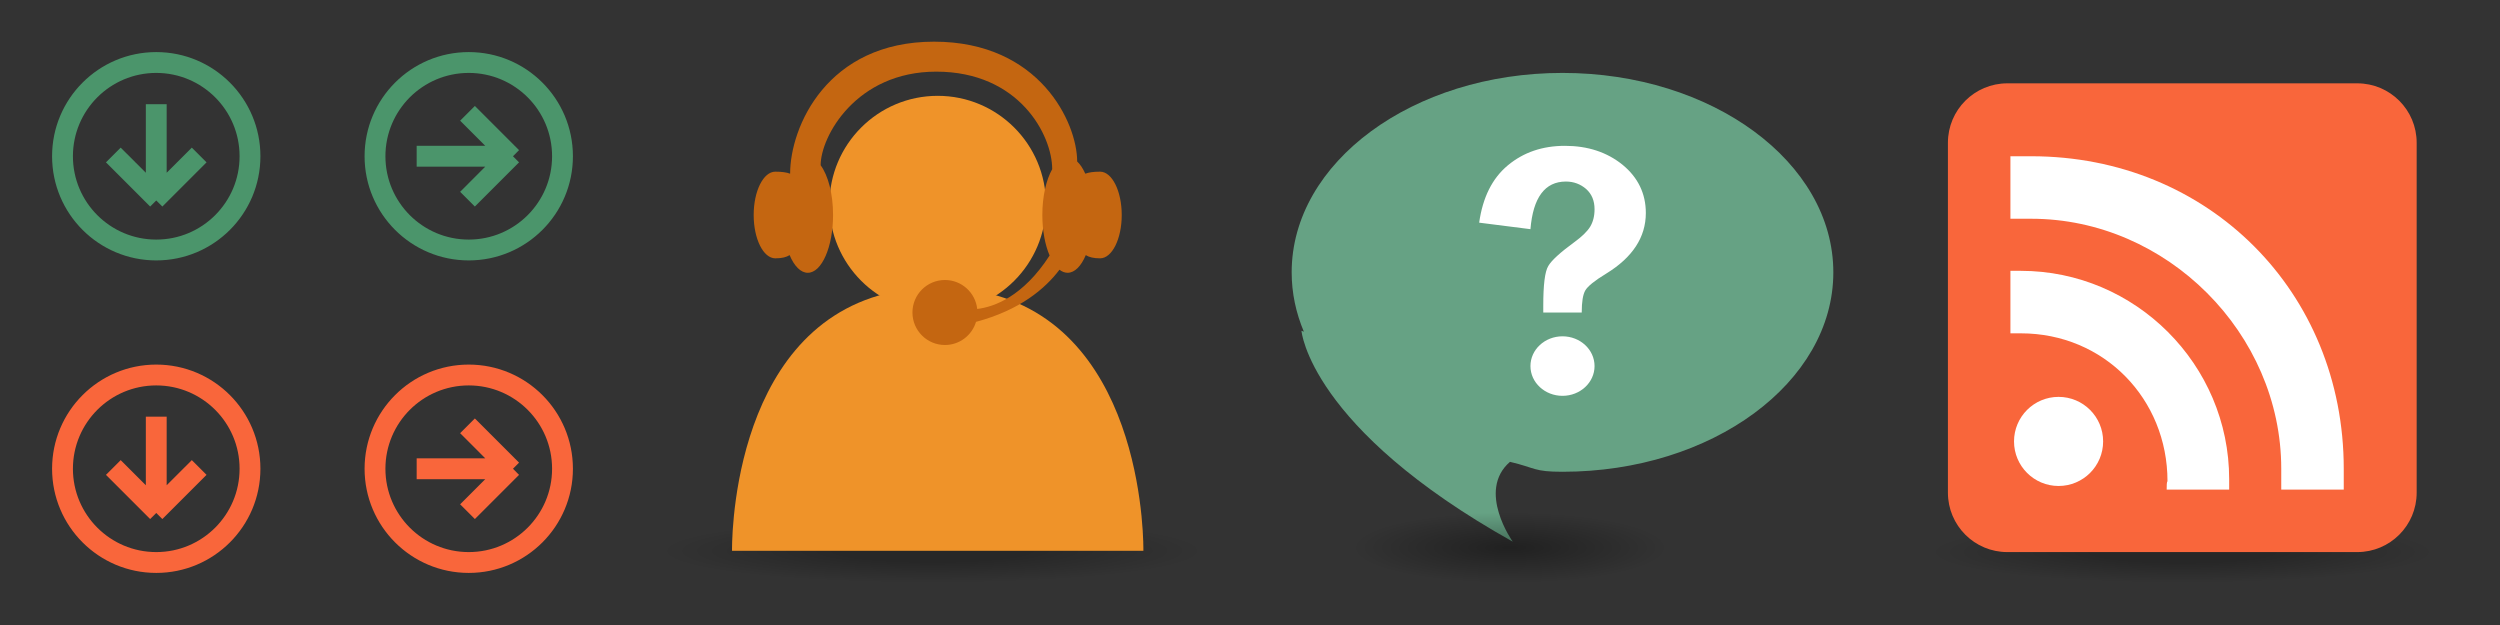 <?xml version="1.0" standalone="no"?>
<!DOCTYPE svg PUBLIC "-//W3C//DTD SVG 1.1//EN" "http://www.w3.org/Graphics/SVG/1.1/DTD/svg11.dtd">
<svg id="MoreIcons" viewBox="0 0 240 60" style="background-color:#ffffff00" version="1.1"
	xmlns="http://www.w3.org/2000/svg" xmlns:xlink="http://www.w3.org/1999/xlink" xml:space="preserve"
	x="0px" y="0px" width="240px" height="60px"
>
	<rect x="0" y="0" width="240" height="60" fill="#333333" stroke="none"/>
	<defs>
		<radialGradient id="gradient1" cx="50%" cy="50%" r="50%">
			<stop stop-color="#000000" stop-opacity="0.655" offset="0%"/>
			<stop stop-color="#000000" stop-opacity="0.655" offset="33.889%"/>
			<stop stop-color="#000000" stop-opacity="0" offset="98.889%"/>
		</radialGradient>
		<radialGradient id="gradient2" cx="50%" cy="50%" r="50%">
			<stop stop-color="#000000" stop-opacity="0.655" offset="0%"/>
			<stop stop-color="#000000" stop-opacity="0.655" offset="33.889%"/>
			<stop stop-color="#000000" stop-opacity="0" offset="98.889%"/>
		</radialGradient>
		<radialGradient id="gradient3" cx="50%" cy="50%" r="50%">
			<stop stop-color="#000000" stop-opacity="1" offset="0%"/>
			<stop stop-color="#000000" stop-opacity="0" offset="99.444%"/>
		</radialGradient>
	</defs>
	<path d="M 15 7 C 19.418 7 23 10.582 23 15 C 23 19.418 19.418 23 15 23 C 10.582 23 7 19.418 7 15 C 7 10.582 10.582 7 15 7 ZM 15 5 C 9.477 5 5 9.477 5 15 C 5 20.523 9.477 25 15 25 C 20.523 25 25 20.523 25 15 C 25 9.477 20.523 5 15 5 Z" fill="#4b956b"/>
	<path d="M 15 37 C 19.418 37 23 40.582 23 45 C 23 49.418 19.418 53 15 53 C 10.582 53 7 49.418 7 45 C 7 40.582 10.582 37 15 37 ZM 15 35 C 9.477 35 5 39.477 5 45 C 5 50.523 9.477 55 15 55 C 20.523 55 25 50.523 25 45 C 25 39.477 20.523 35 15 35 Z" fill="#f9663b"/>
	<path d="M 37 15 C 37 10.582 40.582 7 45 7 C 49.418 7 53 10.582 53 15 C 53 19.418 49.418 23 45 23 C 40.582 23 37 19.418 37 15 ZM 35 15 C 35 20.523 39.477 25 45 25 C 50.523 25 55 20.523 55 15 C 55 9.477 50.523 5 45 5 C 39.477 5 35 9.477 35 15 Z" fill="#4b956b"/>
	<path d="M 37 45 C 37 40.582 40.582 37 45 37 C 49.418 37 53 40.582 53 45 C 53 49.418 49.418 53 45 53 C 40.582 53 37 49.418 37 45 ZM 35 45 C 35 50.523 39.477 55 45 55 C 50.523 55 55 50.523 55 45 C 55 39.477 50.523 35 45 35 C 39.477 35 35 39.477 35 45 Z" fill="#f9663b"/>
	<path d="M 16 10 L 14 10 L 14 16.585 L 11.586 14.172 L 10.172 15.586 L 14.414 19.828 L 15 19.245 L 15.586 19.828 L 19.828 15.586 L 18.414 14.172 L 16 16.585 L 16 10 Z" fill="#4b956b"/>
	<path d="M 16 40 L 14 40 L 14 46.585 L 11.586 44.172 L 10.172 45.586 L 14.414 49.828 L 15 49.245 L 15.586 49.828 L 19.828 45.586 L 18.414 44.172 L 16 46.585 L 16 40 Z" fill="#f9663b"/>
	<path d="M 40 14 L 40 16 L 46.585 16 L 44.172 18.414 L 45.586 19.828 L 49.828 15.586 L 49.245 15 L 49.828 14.414 L 45.586 10.172 L 44.172 11.586 L 46.585 14 L 40 14 Z" fill="#4b956b"/>
	<path d="M 40 44 L 40 46 L 46.585 46 L 44.172 48.414 L 45.586 49.828 L 49.828 45.586 L 49.245 45 L 49.828 44.414 L 45.586 40.172 L 44.172 41.586 L 46.585 44 L 40 44 Z" fill="#f9663b"/>
	<path id="Ellipse" opacity="0.361" d="M 185 53 C 185 51.343 195.969 50 209.5 50 C 223.031 50 234 51.343 234 53 C 234 54.657 223.031 56 209.5 56 C 195.969 56 185 54.657 185 53 Z" fill="url(#gradient1)"/>
	<path id="Ellipse2" opacity="0.361" d="M 63 52.88 C 63 51.157 74.864 49.76 89.5 49.76 C 104.136 49.76 116 51.157 116 52.88 C 116 54.603 104.136 56 89.5 56 C 74.864 56 63 54.603 63 52.88 Z" fill="url(#gradient2)"/>
	<path d="M 85.083 28.173 C 86.573 27.805 88.214 27.592 90.019 27.592 L 85.083 28.173 ZM 90.019 27.592 C 91.824 27.592 90.019 27.592 90.019 27.592 ZM 109.764 52.88 C 109.764 52.88 110.148 31.92 94.955 28.173 C 93.465 27.805 91.824 27.592 90.019 27.592 C 88.214 27.592 86.573 27.805 85.083 28.173 C 69.891 31.92 70.275 52.88 70.275 52.88 L 109.764 52.88 Z" fill="#ef9329"/>
	<path id="Ellipse3" d="M 79.627 19.6 C 79.627 13.856 84.28 9.2 90.02 9.2 C 95.759 9.2 100.412 13.856 100.412 19.6 C 100.412 25.344 95.759 30 90.02 30 C 84.28 30 79.627 25.344 79.627 19.6 Z" fill="#ef9329"/>
	<path d="M 103.408 15.502 C 103.408 11.8 99.82 4 89.672 4 C 79.387 4 75.852 12.19 75.852 16.674 C 75.514 16.547 75.055 16.48 74.431 16.48 C 73.283 16.48 72.353 18.343 72.353 20.64 C 72.353 22.938 73.283 24.8 74.431 24.8 C 75.05 24.8 75.49 24.691 75.803 24.491 C 76.244 25.537 76.864 26.187 77.549 26.187 C 78.888 26.187 79.974 23.703 79.974 20.64 C 79.974 18.608 79.495 16.832 78.782 15.866 C 78.782 13.1 82.19 6.878 89.876 6.878 C 97.854 6.878 101.011 12.97 101.011 16.244 C 100.436 17.258 100.065 18.85 100.065 20.64 C 100.065 22.155 100.331 23.528 100.762 24.53 C 98.198 28.496 95.421 29.464 93.813 29.66 C 93.644 28.097 92.32 26.88 90.713 26.88 C 88.99 26.88 87.595 28.277 87.595 30 C 87.595 31.723 88.99 33.12 90.713 33.12 C 92.122 33.12 93.313 32.183 93.698 30.898 C 97.89 29.779 100.318 27.735 101.711 25.892 C 101.956 26.083 102.217 26.187 102.49 26.187 C 103.176 26.187 103.795 25.537 104.236 24.491 C 104.549 24.691 104.989 24.8 105.608 24.8 C 106.756 24.8 107.686 22.938 107.686 20.64 C 107.686 18.343 106.756 16.48 105.608 16.48 C 104.984 16.48 104.525 16.547 104.188 16.674 C 103.965 16.176 103.701 15.776 103.408 15.502 Z" fill="#c46611"/>
	<path d="M 192.703 8 L 226.297 8 C 229.447 8 232 10.553 232 13.703 L 232 47.297 C 232 50.447 229.447 53 226.297 53 L 192.703 53 C 189.553 53 187 50.447 187 47.297 L 187 13.703 C 187 10.553 189.553 8 192.703 8 Z" fill="#f9663b"/>
	<path d="M 193 32 C 194 32 194 32 194 32 C 202 32 208.078 38.305 208.078 46.178 C 208.078 46.337 208 46 208 47 L 214 47 L 214 46 C 214 35 205 26 194 26 L 193 26 L 193 32 Z" fill="#ffffff"/>
	<path d="M 193 21 L 195 21 C 208 21 219 32 219 45 L 219 47 L 225 47 L 225 45 C 225 28 212 15 195 15 L 193 15 L 193 21 Z" fill="#ffffff"/>
	<path id="Ellipse4" d="M 193.346 42.377 C 193.346 40.014 195.261 38.1 197.623 38.1 C 199.986 38.1 201.9 40.014 201.9 42.377 C 201.9 44.739 199.986 46.654 197.623 46.654 C 195.261 46.654 193.346 44.739 193.346 42.377 Z" fill="#ffffff"/>
	<path d="M 176 26.145 C 176 36.719 164.359 45.29 150 45.29 C 147.222 45.29 147.467 44.93 144.958 44.336 C 141.735 47.127 145.223 52 145.223 52 C 125.706 41.072 124.939 31.751 124.939 31.751 L 125.173 31.845 C 124.412 30.045 124 28.13 124 26.145 C 124 15.571 135.641 7 150 7 C 164.359 7 176 15.571 176 26.145 Z" fill="#66a284"/>
	<path id="Ellipse5" opacity="0.361" d="M 129.667 52.581 C 129.667 50.693 136.517 49.163 144.967 49.163 C 153.417 49.163 160.267 50.693 160.267 52.581 C 160.267 54.47 153.417 56 144.967 56 C 136.517 56 129.667 54.47 129.667 52.581 Z" fill="url(#gradient3)"/>
	<path d="M 151.846 30 C 151.846 28.964 151.962 28.268 152.192 27.875 C 152.423 27.482 153.077 26.946 154.192 26.268 C 156.731 24.714 158 22.768 158 20.447 C 158 18.589 157.25 17.036 155.769 15.821 C 154.269 14.607 152.423 14 150.231 14 C 148.077 14 146.25 14.625 144.75 15.875 C 143.25 17.125 142.346 18.946 142 21.375 L 146.923 22 C 147.173 18.964 148.308 17.428 150.327 17.428 C 151.077 17.428 151.731 17.678 152.269 18.143 C 152.808 18.625 153.077 19.268 153.077 20.089 C 153.077 20.768 152.923 21.321 152.654 21.768 C 152.365 22.232 151.865 22.714 151.154 23.232 C 149.788 24.232 148.942 25 148.635 25.536 C 148.308 26.072 148.154 27.339 148.154 29.357 L 148.154 30 L 151.846 30 L 151.846 30 Z" fill="#ffffff"/>
	<path id="Ellipse6" d="M 146.923 35.143 C 146.923 33.565 148.301 32.286 150 32.286 C 151.699 32.286 153.077 33.565 153.077 35.143 C 153.077 36.721 151.699 38 150 38 C 148.301 38 146.923 36.721 146.923 35.143 Z" fill="#ffffff"/>
</svg>